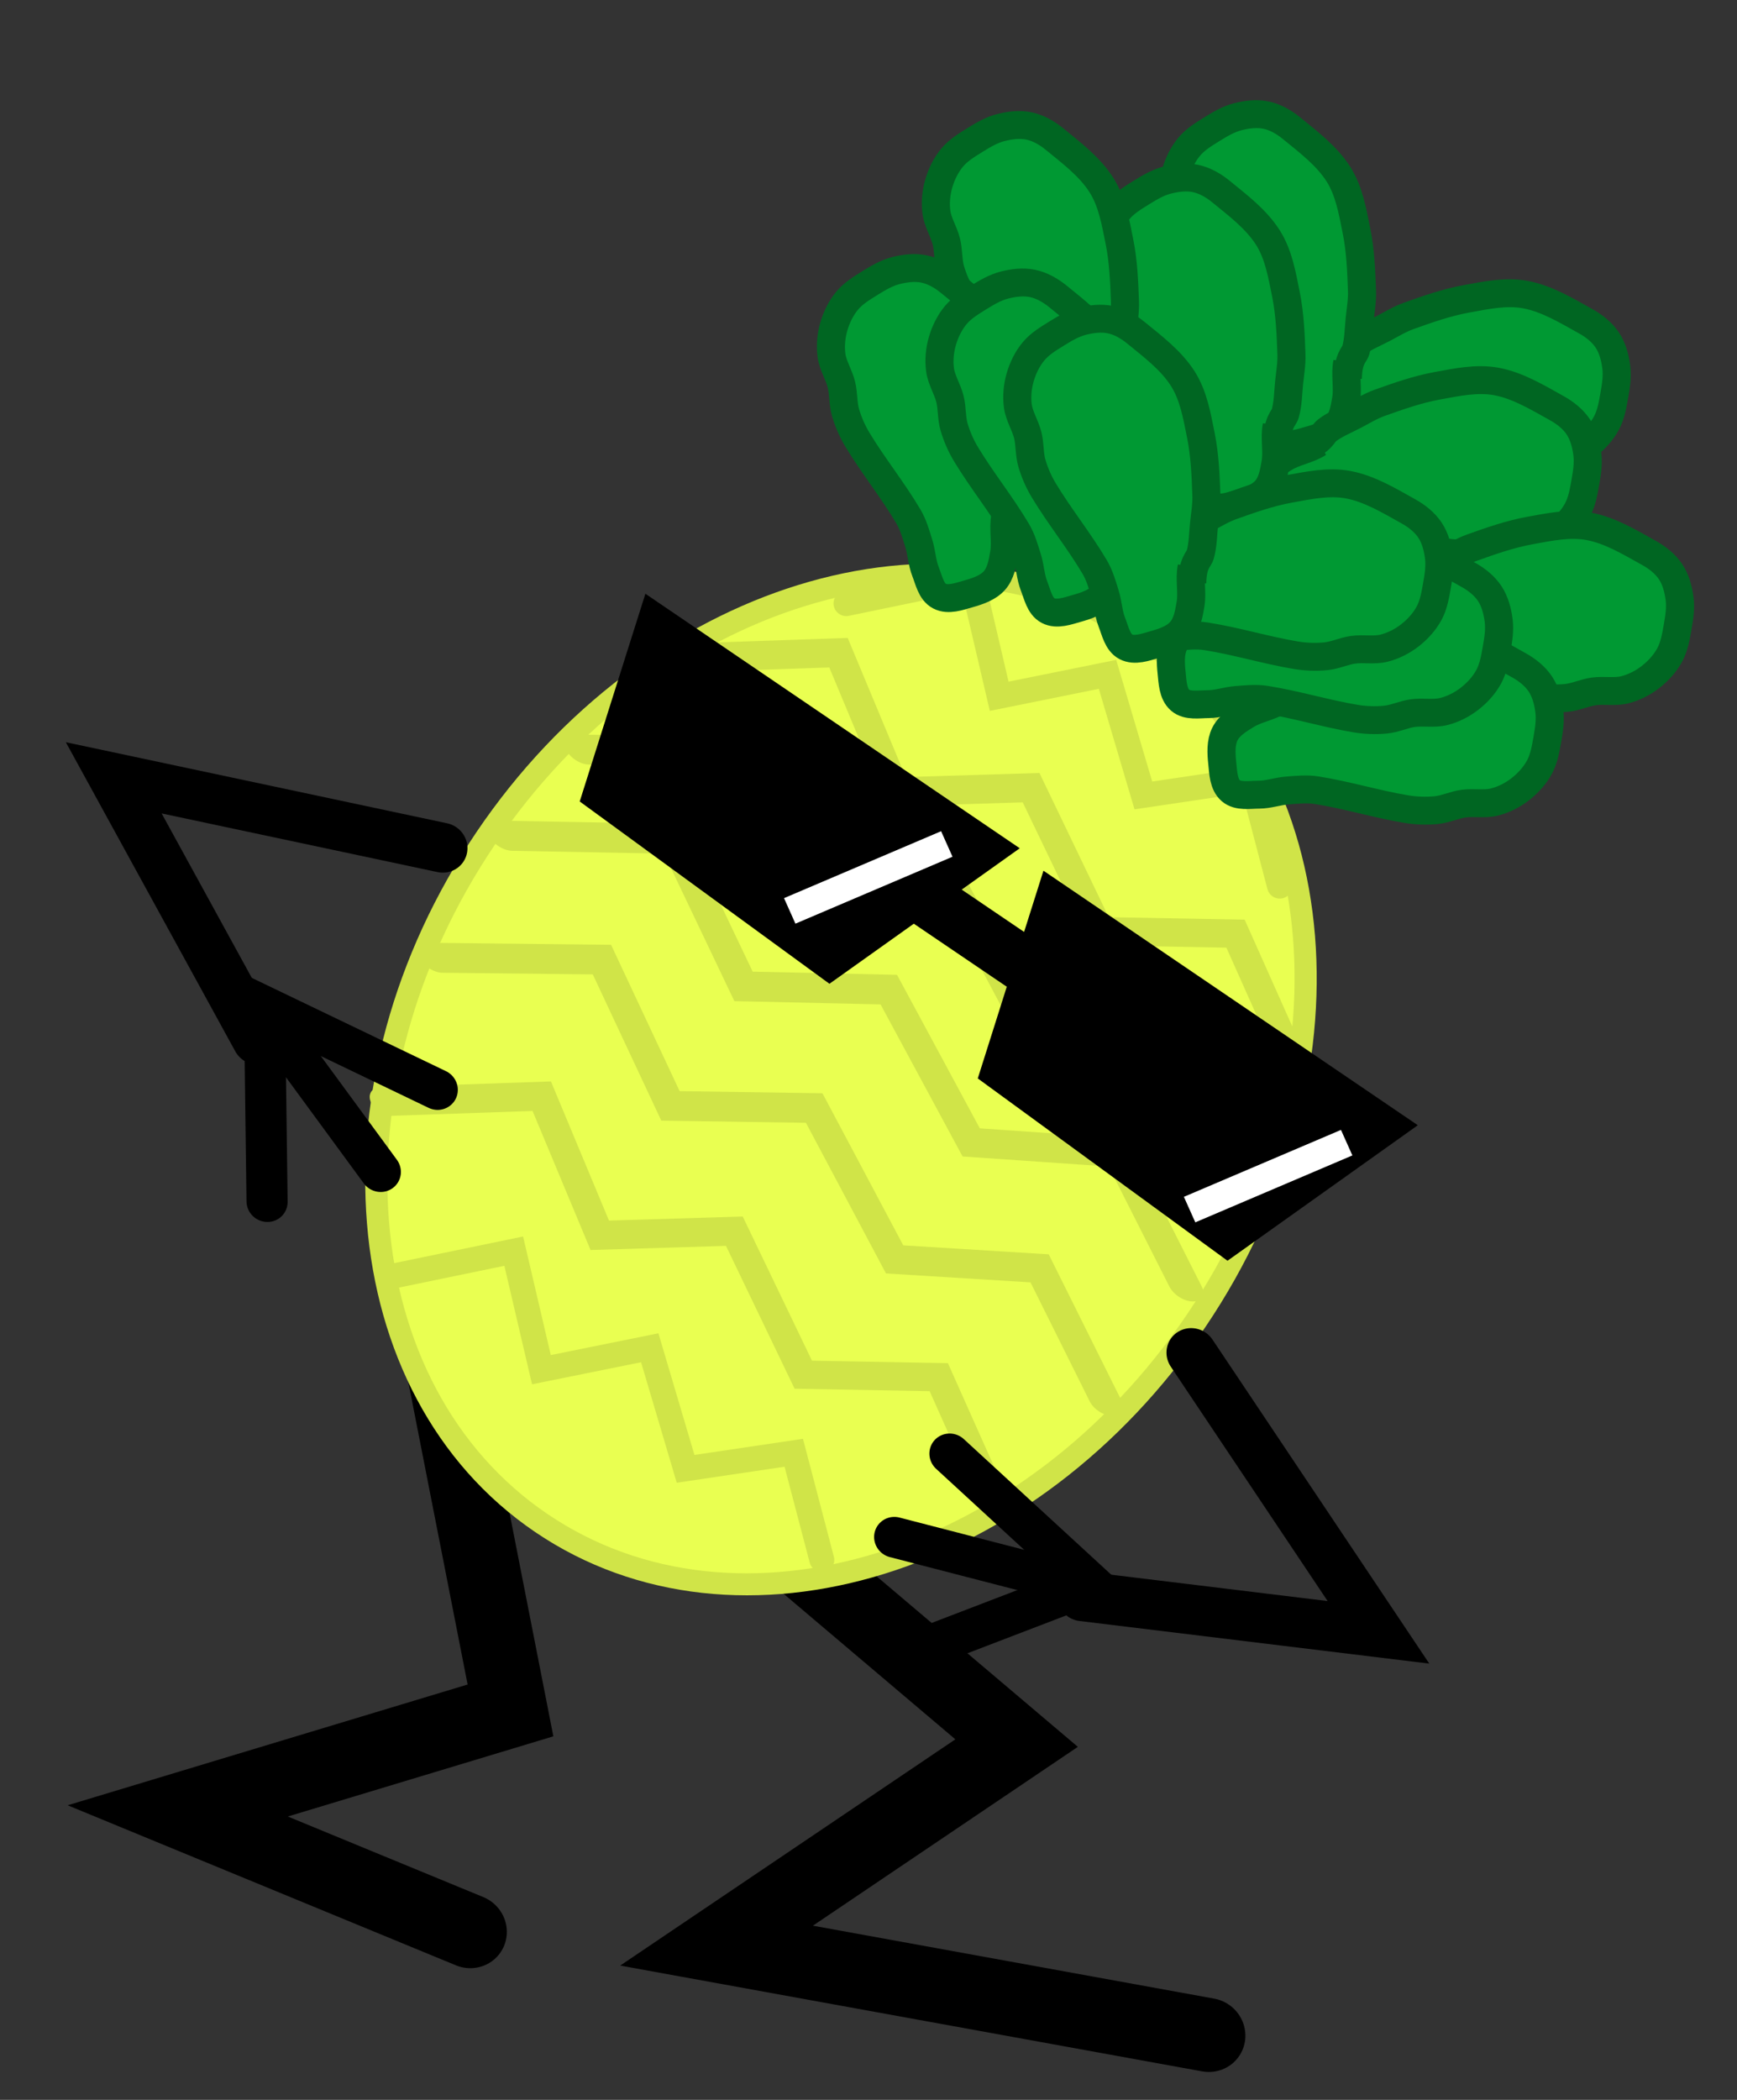 <svg version="1.1" width="48" height="58" viewBox="1 -1 48 58" xmlns="http://www.w3.org/2000/svg" xmlns:xlink="http://www.w3.org/1999/xlink">
  <rect x="1" y="-1" width="48" height="58" fill="#333333" stroke="none"/>
  <!-- Exported by Scratch - http://scratch.mit.edu/ -->
  <path id="ID0.8365832129493356" fill="none" stroke="#666666" stroke-width="2" stroke-linecap="round" d="M 177.350 190 " transform="matrix(1, 0, 0, 1, -239, -222)"/>
  <path id="ID0.8365832129493356" fill="none" stroke="#666666" stroke-width="2" stroke-linecap="round" d="M 177.350 190 " transform="matrix(1, 0, 0, 1, -397, -288)"/>
  <path id="ID0.8365832129493356" fill="none" stroke="#666666" stroke-width="2" stroke-linecap="round" d="M 177.350 190 " transform="matrix(1, 0, 0, 1, -358, -129)"/>
  <path id="ID0.8365832129493356" fill="none" stroke="#666666" stroke-width="2" stroke-linecap="round" d="M 177.350 190 " transform="matrix(1, 0, 0, 1, -243, -332)"/>
  <path id="ID0.6025561904534698" fill="none" stroke="#000000" stroke-width="2" stroke-linecap="round" d="M 235.850 194.350 L 224.900 195.550 L 228.500 204.700 L 216.300 199.200 " transform="matrix(-0.857, -0.581, -0.569, 0.84, 333.1, 13.55)"/>
  <path id="ID0.6025561904534698" fill="none" stroke="#000000" stroke-width="2" stroke-linecap="round" d="M 235.850 194.350 L 243.750 202.350 L 237.900 209.700 L 246.150 207.950 " transform="matrix(0.857, 0.581, -0.569, 0.84, -78.65, -265.35)"/>
  <path id="ID0.8365832129493356" fill="none" stroke="#666666" stroke-width="2" stroke-linecap="round" d="M 177.350 190 " transform="matrix(1, 0, 0, 1, -52, -81)"/>
  <path id="ID0.8365832129493356" fill="none" stroke="#666666" stroke-width="2" stroke-linecap="round" d="M 177.350 190 " transform="matrix(1, 0, 0, 1, -237, -159)"/>
  <path id="ID0.8365832129493356" fill="none" stroke="#666666" stroke-width="2" stroke-linecap="round" d="M 177.350 190 " transform="matrix(1, 0, 0, 1, -38, -89)"/>
  <path id="ID0.8365832129493356" fill="none" stroke="#666666" stroke-width="2" stroke-linecap="round" d="M 177.350 190 " transform="matrix(1, 0, 0, 1, -249, -79)"/>
  <path id="ID0.5099258632399142" fill="#009933" stroke="#006622" stroke-width="2" stroke-linecap="round" d="M 232 176 C 231.209 174.762 231.462 174.349 231.350 174 C 231.121 173.291 230.697 172.659 230.350 172 C 230.031 171.393 229.750 170.757 229.350 170.200 C 228.514 169.036 227.663 167.863 226.650 166.850 C 225.653 165.853 224.639 164.771 223.350 164.200 C 221.926 163.569 220.301 163.491 218.750 163.350 C 218.082 163.289 217.370 163.342 216.750 163.600 C 216.126 163.860 215.593 164.339 215.150 164.850 C 214.710 165.357 214.420 165.986 214.150 166.600 C 213.868 167.241 213.568 167.903 213.500 168.600 C 213.432 169.301 213.535 170.029 213.750 170.700 C 213.959 171.353 214.299 171.983 214.750 172.500 C 215.234 173.054 215.958 173.352 216.500 173.850 C 216.995 174.305 217.336 174.917 217.850 175.350 C 218.394 175.808 219.006 176.199 219.650 176.500 C 221.610 177.417 223.699 178.063 225.650 179 C 226.275 179.300 226.812 179.763 227.350 180.200 C 227.880 180.631 228.289 181.209 228.850 181.600 C 229.400 181.983 229.984 182.578 230.650 182.500 C 231.332 182.420 231.813 181.729 232.250 181.200 C 232.696 180.660 233.160 180.044 233.250 179.350 C 233.338 178.669 233.030 177.977 232.750 177.350 C 232.390 176.544 231.690 175.914 231.350 175.100 Z " transform="matrix(-0.323, -0.219, -0.215, 0.317, 150.6, 4)"/>
  <path id="ID0.5099258632399142" fill="#009933" stroke="#006622" stroke-width="2" stroke-linecap="round" d="M 232 176 C 231.209 174.762 231.462 174.349 231.350 174 C 231.121 173.291 230.697 172.659 230.350 172 C 230.031 171.393 229.750 170.757 229.350 170.200 C 228.514 169.036 227.663 167.863 226.650 166.850 C 225.653 165.853 224.639 164.771 223.350 164.200 C 221.926 163.569 220.301 163.491 218.750 163.350 C 218.082 163.289 217.370 163.342 216.750 163.600 C 216.126 163.860 215.593 164.339 215.150 164.850 C 214.710 165.357 214.420 165.986 214.150 166.600 C 213.868 167.241 213.568 167.903 213.500 168.600 C 213.432 169.301 213.535 170.029 213.750 170.700 C 213.959 171.353 214.299 171.983 214.750 172.500 C 215.234 173.054 215.958 173.352 216.500 173.850 C 216.995 174.305 217.336 174.917 217.850 175.350 C 218.394 175.808 219.006 176.199 219.650 176.500 C 221.610 177.417 223.699 178.063 225.650 179 C 226.275 179.300 226.812 179.763 227.350 180.200 C 227.880 180.631 228.289 181.209 228.850 181.600 C 229.400 181.983 229.984 182.578 230.650 182.500 C 231.332 182.420 231.813 181.729 232.250 181.200 C 232.696 180.660 233.160 180.044 233.250 179.350 C 233.338 178.669 233.030 177.977 232.750 177.350 C 232.390 176.544 231.690 175.914 231.350 175.100 Z " transform="matrix(0.323, 0.219, -0.215, 0.317, 1.15, -97.15)"/>
  <path id="ID0.5099258632399142" fill="#009933" stroke="#006622" stroke-width="2" stroke-linecap="round" d="M 232 176 C 231.209 174.762 231.462 174.349 231.350 174 C 231.121 173.291 230.697 172.659 230.350 172 C 230.031 171.393 229.750 170.757 229.350 170.200 C 228.514 169.036 227.663 167.863 226.650 166.850 C 225.653 165.853 224.639 164.771 223.350 164.200 C 221.926 163.569 220.301 163.491 218.750 163.350 C 218.082 163.289 217.370 163.342 216.750 163.600 C 216.126 163.860 215.593 164.339 215.150 164.850 C 214.710 165.357 214.420 165.986 214.150 166.600 C 213.868 167.241 213.568 167.903 213.500 168.600 C 213.432 169.301 213.535 170.029 213.750 170.700 C 213.959 171.353 214.299 171.983 214.750 172.500 C 215.234 173.054 215.958 173.352 216.500 173.850 C 216.995 174.305 217.336 174.917 217.850 175.350 C 218.394 175.808 219.006 176.199 219.650 176.500 C 221.610 177.417 223.699 178.063 225.650 179 C 226.275 179.300 226.812 179.763 227.350 180.200 C 227.880 180.631 228.289 181.209 228.850 181.600 C 229.400 181.983 229.984 182.578 230.650 182.500 C 231.332 182.420 231.813 181.729 232.250 181.200 C 232.696 180.660 233.160 180.044 233.250 179.350 C 233.338 178.669 233.030 177.977 232.750 177.350 C 232.390 176.544 231.690 175.914 231.350 175.100 Z " transform="matrix(-0.323, -0.219, -0.215, 0.317, 149.8, 6.4)"/>
  <path id="ID0.5099258632399142" fill="#009933" stroke="#006622" stroke-width="2" stroke-linecap="round" d="M 232 176 C 231.209 174.762 231.462 174.349 231.350 174 C 231.121 173.291 230.697 172.659 230.350 172 C 230.031 171.393 229.750 170.757 229.350 170.200 C 228.514 169.036 227.663 167.863 226.650 166.850 C 225.653 165.853 224.639 164.771 223.350 164.200 C 221.926 163.569 220.301 163.491 218.750 163.350 C 218.082 163.289 217.370 163.342 216.750 163.600 C 216.126 163.860 215.593 164.339 215.150 164.850 C 214.710 165.357 214.420 165.986 214.150 166.600 C 213.868 167.241 213.568 167.903 213.500 168.600 C 213.432 169.301 213.535 170.029 213.750 170.700 C 213.959 171.353 214.299 171.983 214.750 172.500 C 215.234 173.054 215.958 173.352 216.500 173.850 C 216.995 174.305 217.336 174.917 217.850 175.350 C 218.394 175.808 219.006 176.199 219.650 176.500 C 221.610 177.417 223.699 178.063 225.650 179 C 226.275 179.300 226.812 179.763 227.350 180.200 C 227.880 180.631 228.289 181.209 228.850 181.600 C 229.400 181.983 229.984 182.578 230.650 182.500 C 231.332 182.420 231.813 181.729 232.250 181.200 C 232.696 180.660 233.160 180.044 233.250 179.350 C 233.338 178.669 233.030 177.977 232.750 177.350 C 232.390 176.544 231.690 175.914 231.350 175.100 Z " transform="matrix(0.323, 0.219, -0.215, 0.317, -0.8, -95.4)"/>
  <path id="ID0.5099258632399142" fill="#009933" stroke="#006622" stroke-width="2" stroke-linecap="round" d="M 232 176 C 231.209 174.762 231.462 174.349 231.350 174 C 231.121 173.291 230.697 172.659 230.350 172 C 230.031 171.393 229.750 170.757 229.350 170.200 C 228.514 169.036 227.663 167.863 226.650 166.850 C 225.653 165.853 224.639 164.771 223.350 164.200 C 221.926 163.569 220.301 163.491 218.750 163.350 C 218.082 163.289 217.370 163.342 216.750 163.600 C 216.126 163.860 215.593 164.339 215.150 164.850 C 214.710 165.357 214.420 165.986 214.150 166.600 C 213.868 167.241 213.568 167.903 213.500 168.600 C 213.432 169.301 213.535 170.029 213.750 170.700 C 213.959 171.353 214.299 171.983 214.750 172.500 C 215.234 173.054 215.958 173.352 216.500 173.850 C 216.995 174.305 217.336 174.917 217.850 175.350 C 218.394 175.808 219.006 176.199 219.650 176.500 C 221.610 177.417 223.699 178.063 225.650 179 C 226.275 179.300 226.812 179.763 227.350 180.200 C 227.880 180.631 228.289 181.209 228.850 181.600 C 229.400 181.983 229.984 182.578 230.650 182.500 C 231.332 182.420 231.813 181.729 232.250 181.200 C 232.696 180.660 233.160 180.044 233.250 179.350 C 233.338 178.669 233.030 177.977 232.750 177.350 C 232.390 176.544 231.690 175.914 231.350 175.100 Z " transform="matrix(0.323, 0.219, -0.215, 0.317, -5.4, -96.85)"/>
  <path id="ID0.5099258632399142" fill="#009933" stroke="#006622" stroke-width="2" stroke-linecap="round" d="M 232 176 C 231.209 174.762 231.462 174.349 231.350 174 C 231.121 173.291 230.697 172.659 230.350 172 C 230.031 171.393 229.750 170.757 229.350 170.200 C 228.514 169.036 227.663 167.863 226.650 166.850 C 225.653 165.853 224.639 164.771 223.350 164.200 C 221.926 163.569 220.301 163.491 218.750 163.350 C 218.082 163.289 217.370 163.342 216.750 163.600 C 216.126 163.860 215.593 164.339 215.150 164.850 C 214.710 165.357 214.420 165.986 214.150 166.600 C 213.868 167.241 213.568 167.903 213.500 168.600 C 213.432 169.301 213.535 170.029 213.750 170.700 C 213.959 171.353 214.299 171.983 214.750 172.500 C 215.234 173.054 215.958 173.352 216.500 173.850 C 216.995 174.305 217.336 174.917 217.850 175.350 C 218.394 175.808 219.006 176.199 219.650 176.500 C 221.610 177.417 223.699 178.063 225.650 179 C 226.275 179.300 226.812 179.763 227.350 180.200 C 227.880 180.631 228.289 181.209 228.850 181.600 C 229.400 181.983 229.984 182.578 230.650 182.500 C 231.332 182.420 231.813 181.729 232.250 181.200 C 232.696 180.660 233.160 180.044 233.250 179.350 C 233.338 178.669 233.030 177.977 232.750 177.350 C 232.390 176.544 231.690 175.914 231.350 175.100 Z " transform="matrix(-0.323, -0.219, -0.215, 0.317, 152.35, 10.4)"/>
  <path id="ID0.22532706055790186" fill="#E9FF51" stroke="#D0E448" stroke-width="2" d="M 239.500 153 C 250.122 153 259.747 158.491 266.716 167.361 C 273.686 176.231 278 188.481 278 202 C 278 215.519 273.686 227.769 266.716 236.639 C 259.747 245.509 250.122 251 239.500 251 C 228.878 251 219.253 245.509 212.284 236.639 C 205.314 227.769 201 215.519 201 202 C 201 188.481 205.314 176.231 212.284 167.361 C 219.253 158.491 228.878 153 239.500 153 Z " transform="matrix(-0.255, -0.173, -0.169, 0.25, 119.45, 19.75)"/>
  <path id="ID0.8235992449335754" fill="none" stroke="#D0E448" stroke-width="2" stroke-linecap="round" d="M 213.250 189.400 L 219.850 183.500 L 226.250 189.500 L 234 183 L 240.150 189.400 L 247.250 182.700 L 254.350 190.150 " transform="matrix(-0.288, -0.195, -0.191, 0.282, 133.95, 11.65)"/>
  <path id="ID0.5099258632399142" fill="#009933" stroke="#006622" stroke-width="2" stroke-linecap="round" d="M 232 176 C 231.209 174.762 231.462 174.349 231.350 174 C 231.121 173.291 230.697 172.659 230.350 172 C 230.031 171.393 229.750 170.757 229.350 170.200 C 228.514 169.036 227.663 167.863 226.650 166.850 C 225.653 165.853 224.639 164.771 223.350 164.200 C 221.926 163.569 220.301 163.491 218.750 163.350 C 218.082 163.289 217.370 163.342 216.750 163.600 C 216.126 163.860 215.593 164.339 215.150 164.850 C 214.710 165.357 214.420 165.986 214.150 166.600 C 213.868 167.241 213.568 167.903 213.500 168.600 C 213.432 169.301 213.535 170.029 213.750 170.700 C 213.959 171.353 214.299 171.983 214.750 172.500 C 215.234 173.054 215.958 173.352 216.500 173.850 C 216.995 174.305 217.336 174.917 217.850 175.350 C 218.394 175.808 219.006 176.199 219.650 176.500 C 221.610 177.417 223.699 178.063 225.650 179 C 226.275 179.300 226.812 179.763 227.350 180.200 C 227.880 180.631 228.289 181.209 228.850 181.600 C 229.400 181.983 229.984 182.578 230.650 182.500 C 231.332 182.420 231.813 181.729 232.250 181.200 C 232.696 180.660 233.160 180.044 233.250 179.350 C 233.338 178.669 233.030 177.977 232.750 177.350 C 232.390 176.544 231.690 175.914 231.350 175.100 Z " transform="matrix(-0.323, -0.219, -0.215, 0.317, 148.75, 13.5)"/>
  <path id="ID0.5099258632399142" fill="#009933" stroke="#006622" stroke-width="2" stroke-linecap="round" d="M 232 176 C 231.209 174.762 231.462 174.349 231.350 174 C 231.121 173.291 230.697 172.659 230.350 172 C 230.031 171.393 229.750 170.757 229.350 170.200 C 228.514 169.036 227.663 167.863 226.650 166.850 C 225.653 165.853 224.639 164.771 223.350 164.200 C 221.926 163.569 220.301 163.491 218.750 163.350 C 218.082 163.289 217.370 163.342 216.750 163.600 C 216.126 163.860 215.593 164.339 215.150 164.850 C 214.710 165.357 214.420 165.986 214.150 166.600 C 213.868 167.241 213.568 167.903 213.500 168.600 C 213.432 169.301 213.535 170.029 213.750 170.700 C 213.959 171.353 214.299 171.983 214.750 172.500 C 215.234 173.054 215.958 173.352 216.500 173.850 C 216.995 174.305 217.336 174.917 217.850 175.350 C 218.394 175.808 219.006 176.199 219.650 176.500 C 221.610 177.417 223.699 178.063 225.650 179 C 226.275 179.300 226.812 179.763 227.350 180.200 C 227.880 180.631 228.289 181.209 228.850 181.600 C 229.400 181.983 229.984 182.578 230.650 182.500 C 231.332 182.420 231.813 181.729 232.250 181.200 C 232.696 180.660 233.160 180.044 233.250 179.350 C 233.338 178.669 233.030 177.977 232.750 177.350 C 232.390 176.544 231.690 175.914 231.350 175.100 Z " transform="matrix(0.323, 0.219, -0.215, 0.317, -8.3, -92.9)"/>
  <path id="ID0.5099258632399142" fill="#009933" stroke="#006622" stroke-width="2" stroke-linecap="round" d="M 232 176 C 231.209 174.762 231.462 174.349 231.350 174 C 231.121 173.291 230.697 172.659 230.350 172 C 230.031 171.393 229.750 170.757 229.350 170.200 C 228.514 169.036 227.663 167.863 226.650 166.850 C 225.653 165.853 224.639 164.771 223.350 164.200 C 221.926 163.569 220.301 163.491 218.750 163.350 C 218.082 163.289 217.370 163.342 216.750 163.600 C 216.126 163.860 215.593 164.339 215.150 164.850 C 214.710 165.357 214.420 165.986 214.150 166.600 C 213.868 167.241 213.568 167.903 213.500 168.600 C 213.432 169.301 213.535 170.029 213.750 170.700 C 213.959 171.353 214.299 171.983 214.750 172.500 C 215.234 173.054 215.958 173.352 216.500 173.850 C 216.995 174.305 217.336 174.917 217.850 175.350 C 218.394 175.808 219.006 176.199 219.650 176.500 C 221.610 177.417 223.699 178.063 225.650 179 C 226.275 179.300 226.812 179.763 227.350 180.200 C 227.880 180.631 228.289 181.209 228.850 181.600 C 229.400 181.983 229.984 182.578 230.650 182.500 C 231.332 182.420 231.813 181.729 232.250 181.200 C 232.696 180.660 233.160 180.044 233.250 179.350 C 233.338 178.669 233.030 177.977 232.750 177.350 C 232.390 176.544 231.690 175.914 231.350 175.100 Z " transform="matrix(-0.323, -0.219, -0.215, 0.317, 147.35, 11)"/>
  <path id="ID0.5099258632399142" fill="#009933" stroke="#006622" stroke-width="2" stroke-linecap="round" d="M 232 176 C 231.209 174.762 231.462 174.349 231.350 174 C 231.121 173.291 230.697 172.659 230.350 172 C 230.031 171.393 229.750 170.757 229.350 170.200 C 228.514 169.036 227.663 167.863 226.650 166.850 C 225.653 165.853 224.639 164.771 223.350 164.200 C 221.926 163.569 220.301 163.491 218.750 163.350 C 218.082 163.289 217.370 163.342 216.750 163.600 C 216.126 163.860 215.593 164.339 215.150 164.850 C 214.710 165.357 214.420 165.986 214.150 166.600 C 213.868 167.241 213.568 167.903 213.500 168.600 C 213.432 169.301 213.535 170.029 213.750 170.700 C 213.959 171.353 214.299 171.983 214.750 172.500 C 215.234 173.054 215.958 173.352 216.500 173.850 C 216.995 174.305 217.336 174.917 217.850 175.350 C 218.394 175.808 219.006 176.199 219.650 176.500 C 221.610 177.417 223.699 178.063 225.650 179 C 226.275 179.300 226.812 179.763 227.350 180.200 C 227.880 180.631 228.289 181.209 228.850 181.600 C 229.400 181.983 229.984 182.578 230.650 182.500 C 231.332 182.420 231.813 181.729 232.250 181.200 C 232.696 180.660 233.160 180.044 233.250 179.350 C 233.338 178.669 233.030 177.977 232.750 177.350 C 232.390 176.544 231.690 175.914 231.350 175.100 Z " transform="matrix(0.323, 0.219, -0.215, 0.317, -5.3, -92.5)"/>
  <path id="ID0.5099258632399142" fill="#009933" stroke="#006622" stroke-width="2" stroke-linecap="round" d="M 232 176 C 231.209 174.762 231.462 174.349 231.350 174 C 231.121 173.291 230.697 172.659 230.350 172 C 230.031 171.393 229.750 170.757 229.350 170.200 C 228.514 169.036 227.663 167.863 226.650 166.850 C 225.653 165.853 224.639 164.771 223.350 164.200 C 221.926 163.569 220.301 163.491 218.750 163.350 C 218.082 163.289 217.370 163.342 216.750 163.600 C 216.126 163.860 215.593 164.339 215.150 164.850 C 214.710 165.357 214.420 165.986 214.150 166.600 C 213.868 167.241 213.568 167.903 213.500 168.600 C 213.432 169.301 213.535 170.029 213.750 170.700 C 213.959 171.353 214.299 171.983 214.750 172.500 C 215.234 173.054 215.958 173.352 216.500 173.850 C 216.995 174.305 217.336 174.917 217.850 175.350 C 218.394 175.808 219.006 176.199 219.650 176.500 C 221.610 177.417 223.699 178.063 225.650 179 C 226.275 179.300 226.812 179.763 227.350 180.200 C 227.880 180.631 228.289 181.209 228.850 181.600 C 229.400 181.983 229.984 182.578 230.650 182.500 C 231.332 182.420 231.813 181.729 232.250 181.200 C 232.696 180.660 233.160 180.044 233.250 179.350 C 233.338 178.669 233.030 177.977 232.750 177.350 C 232.390 176.544 231.690 175.914 231.350 175.100 Z " transform="matrix(-0.323, -0.219, -0.215, 0.317, 145.7, 9.25)"/>
  <path id="ID0.5099258632399142" fill="#009933" stroke="#006622" stroke-width="2" stroke-linecap="round" d="M 232 176 C 231.209 174.762 231.462 174.349 231.350 174 C 231.121 173.291 230.697 172.659 230.350 172 C 230.031 171.393 229.750 170.757 229.350 170.200 C 228.514 169.036 227.663 167.863 226.650 166.850 C 225.653 165.853 224.639 164.771 223.350 164.200 C 221.926 163.569 220.301 163.491 218.750 163.350 C 218.082 163.289 217.370 163.342 216.750 163.600 C 216.126 163.860 215.593 164.339 215.150 164.850 C 214.710 165.357 214.420 165.986 214.150 166.600 C 213.868 167.241 213.568 167.903 213.500 168.600 C 213.432 169.301 213.535 170.029 213.750 170.700 C 213.959 171.353 214.299 171.983 214.750 172.500 C 215.234 173.054 215.958 173.352 216.500 173.850 C 216.995 174.305 217.336 174.917 217.850 175.350 C 218.394 175.808 219.006 176.199 219.650 176.500 C 221.610 177.417 223.699 178.063 225.650 179 C 226.275 179.300 226.812 179.763 227.350 180.200 C 227.880 180.631 228.289 181.209 228.850 181.600 C 229.400 181.983 229.984 182.578 230.650 182.500 C 231.332 182.420 231.813 181.729 232.250 181.200 C 232.696 180.660 233.160 180.044 233.250 179.350 C 233.338 178.669 233.030 177.977 232.750 177.350 C 232.390 176.544 231.690 175.914 231.350 175.100 Z " transform="matrix(0.323, 0.219, -0.215, 0.317, -3.15, -91.5)"/>
  <path id="ID0.8235992449335754" fill="none" stroke="#D0E448" stroke-width="2" stroke-linecap="round" d="M 213.250 189.400 L 219.850 183.500 L 226.250 189.500 L 234 183 L 240.150 189.400 L 247.250 182.700 L 254.350 190.150 " transform="matrix(-0.288, -0.195, -0.191, 0.282, 121.3, 30.25)"/>
  <path id="ID0.8235992449335754" fill="none" stroke="#D0E448" stroke-width="2" stroke-linecap="round" d="M 213.250 189.400 L 219.850 183.500 L 226.250 189.500 L 234 183 L 240.150 189.400 L 247.250 182.700 L 254.350 190.150 " transform="matrix(-0.406, -0.275, -0.191, 0.282, 151.25, 45.75)"/>
  <path id="ID0.8235992449335754" fill="none" stroke="#D0E448" stroke-width="2" stroke-linecap="round" d="M 213.250 189.400 L 219.850 183.500 L 226.250 189.500 L 234 183 L 240.150 189.400 L 247.250 182.700 L 254.350 190.150 " transform="matrix(-0.447, -0.303, -0.191, 0.282, 163.05, 48.9)"/>
  <path id="ID0.8235992449335754" fill="none" stroke="#D0E448" stroke-width="2" stroke-linecap="round" d="M 213.250 189.400 L 219.850 183.500 L 226.250 189.500 L 234 183 L 240.150 189.400 L 247.250 182.700 L 254.350 190.150 " transform="matrix(-0.454, -0.308, -0.191, 0.282, 166.75, 46.8)"/>
  <path id="ID0.8235992449335754" fill="none" stroke="#D0E448" stroke-width="2" stroke-linecap="round" d="M 213.250 189.400 L 219.850 183.500 L 226.250 189.500 L 234 183 L 240.150 189.400 L 247.250 182.700 L 254.350 190.150 " transform="matrix(-0.447, -0.303, -0.191, 0.282, 167.1, 43.15)"/>
  <path id="ID0.8235992449335754" fill="none" stroke="#D0E448" stroke-width="2" stroke-linecap="round" d="M 213.250 189.400 L 219.850 183.500 L 226.250 189.500 L 234 183 L 240.150 189.400 L 247.250 182.700 L 254.350 190.150 " transform="matrix(-0.406, -0.275, -0.191, 0.282, 159.45, 33.5)"/>
  <path id="ID0.6061547710560262" fill="#000000" stroke="#000000" stroke-width="2" stroke-linecap="round" d="M 222.100 186.850 L 218.600 177.250 L 239.350 177.250 L 236.700 186.350 L 222.100 186.850 Z " transform="matrix(-0.44, -0.299, -0.292, 0.431, 187.2, 19.05)"/>
  <path id="ID0.6061547710560262" fill="#000000" stroke="#000000" stroke-width="2" stroke-linecap="round" d="M 222.100 186.850 L 218.600 177.250 L 239.350 177.250 L 236.700 186.350 L 222.100 186.850 Z " transform="matrix(-0.44, -0.299, -0.292, 0.431, 176.2, 11.4)"/>
  <path id="ID0.7489708689972758" fill="#000000" stroke="none" d="M 236.500 173.750 L 241.350 173.750 L 241.350 175.250 L 236.500 175.250 L 236.500 173.750 Z " transform="matrix(-0.857, -0.581, -0.569, 0.84, 332.25, 17.15)"/>
  <path id="ID0.2612604680471122" fill="#FFFFFF" stroke="none" d="M 213.200 176.650 L 215.100 176.650 L 215.100 188.350 L 213.200 188.350 L 213.200 176.650 Z " transform="matrix(-0.166, -0.371, -0.371, 0.158, 139.3, 82.1)"/>
  <path id="ID0.2612604680471122" fill="#FFFFFF" stroke="none" d="M 213.200 176.650 L 215.100 176.650 L 215.100 188.350 L 213.200 188.350 L 213.200 176.650 Z " transform="matrix(-0.166, -0.371, -0.371, 0.158, 128.25, 73.85)"/>
  <g id="ID0.5903293360024691" transform="matrix(1, 0, 0, 1, 0.15, 0.55)">
    <path id="ID0.7179879313334823" fill="none" stroke="#000000" stroke-width="2" stroke-linecap="round" d="M 253.200 179.750 L 265.500 184.850 L 255 190.350 " transform="matrix(-0.579, -0.392, -0.384, 0.567, 228.7, 19.2)"/>
    <path id="ID0.26264452934265137" fill="none" stroke="#000000" stroke-width="2" stroke-linecap="round" d="M 268.500 169.150 L 260.150 164.500 L 259.600 173.750 " transform="matrix(-0.27, 0.491, 0.5, 0.277, -3.85, -147.05)"/>
    <path id="ID0.1994128692895174" fill="none" stroke="#000000" stroke-width="2" stroke-linecap="round" d="M 260.850 165.500 L 264.500 173.250 " transform="matrix(-0.27, 0.491, 0.5, 0.277, -3.85, -147.05)"/>
  </g>
  <g id="ID0.5903293360024691" transform="matrix(1, 0, 0, 1, 0.15, 0.55)">
    <path id="ID0.7179879313334823" fill="none" stroke="#000000" stroke-width="2" stroke-linecap="round" d="M 253.200 179.750 L 265.500 184.850 L 255 190.350 " transform="matrix(0.579, 0.392, -0.384, 0.567, -43.8, -165.35)"/>
    <path id="ID0.26264452934265137" fill="none" stroke="#000000" stroke-width="2" stroke-linecap="round" d="M 268.500 169.150 L 260.150 164.500 L 259.600 173.750 " transform="matrix(-0.357, 0.433, -0.443, -0.362, 196.75, -10.9)"/>
    <path id="ID0.1994128692895174" fill="none" stroke="#000000" stroke-width="2" stroke-linecap="round" d="M 260.850 165.500 L 264.500 173.250 " transform="matrix(-0.357, 0.433, -0.443, -0.362, 196.75, -10.9)"/>
  </g>
</svg>